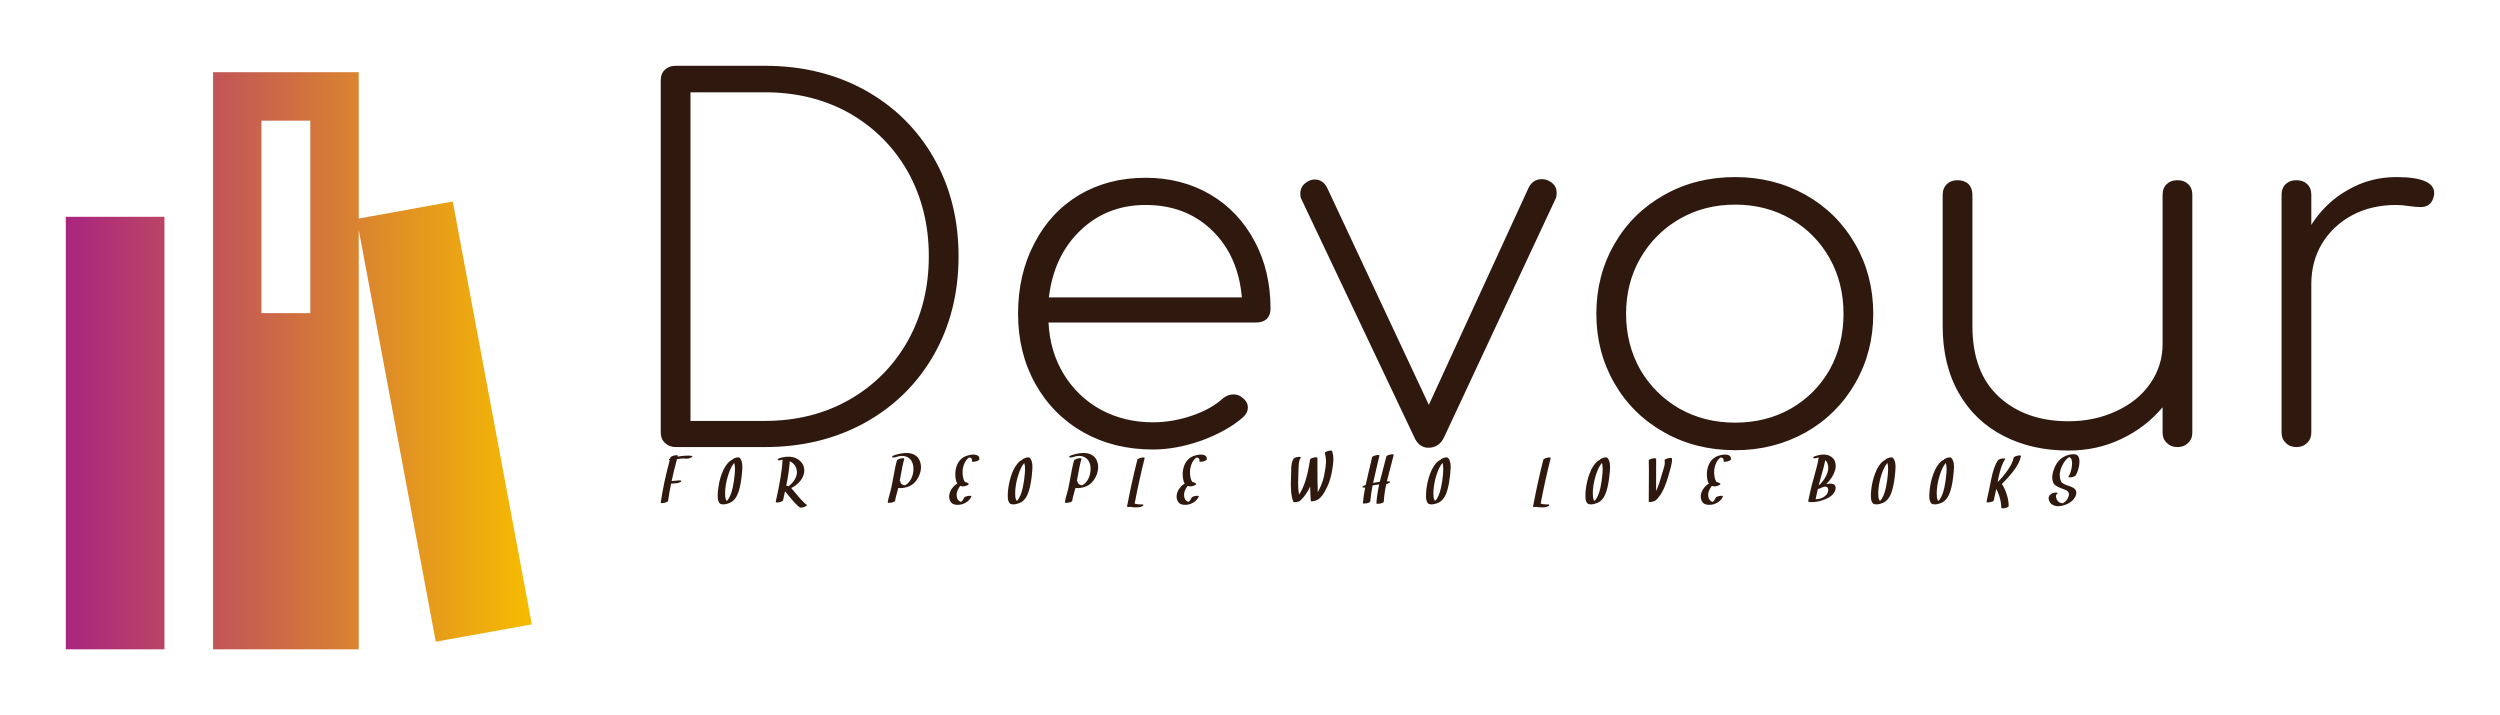 <?xml version="1.0" encoding="UTF-8" standalone="no"?>
<svg
   xmlns:dc="http://purl.org/dc/elements/1.1/"
   xmlns:cc="http://creativecommons.org/ns#"
   xmlns:rdf="http://www.w3.org/1999/02/22-rdf-syntax-ns#"
   xmlns:svg="http://www.w3.org/2000/svg"
   xmlns="http://www.w3.org/2000/svg"
   xmlns:xlink="http://www.w3.org/1999/xlink"
   xmlns:sodipodi="http://sodipodi.sourceforge.net/DTD/sodipodi-0.dtd"
   xmlns:inkscape="http://www.inkscape.org/namespaces/inkscape"
   height="1087"
   width="3800"
   inkscape:version="1.0 (4035a4fb49, 2020-05-01)"
   sodipodi:docname="logo-largexx.svg"
   id="svg18"
   version="1.1"
   class="iconLeftSlogan"
   viewBox="0 0 3800 1087"
   data-v-423bf9ae="">
  <sodipodi:namedview
     fit-margin-bottom="0"
     fit-margin-right="0"
     fit-margin-left="0"
     fit-margin-top="0"
     inkscape:current-layer="svg18"
     inkscape:window-maximized="1"
     inkscape:window-y="-8"
     inkscape:window-x="-8"
     inkscape:cy="105"
     inkscape:cx="2962.5"
     inkscape:zoom="0.25"
     showgrid="false"
     id="namedview20"
     inkscape:window-height="1027"
     inkscape:window-width="1920"
     inkscape:pageshadow="2"
     inkscape:pageopacity="0"
     guidetolerance="10"
     gridtolerance="10"
     objecttolerance="10"
     borderopacity="1"
     bordercolor="#666666"
     pagecolor="#ffffff" />
  <!---->
  <!---->
  <!---->
  <g
     style="stroke-width:0.102"
     transform="matrix(53.827,0,0,53.023,928.964,25.767)"
     fill="#2f190e"
     id="bf7a4f8e-4bd8-4488-a76a-bdafdd7dcda8"
     data-v-423bf9ae="">
    <path
       style="stroke-width:0.102"
       id="path2"
       d="m 4.34,1.4 v 0 q 1.58,0 2.83,0.7 v 0 0 q 1.24,0.7 1.94,1.94 v 0 0 q 0.7,1.24 0.7,2.82 v 0 0 q 0,1.58 -0.7,2.83 v 0 0 q -0.7,1.24 -1.94,1.94 v 0 0 q -1.25,0.7 -2.83,0.7 v 0 H 1.82 v 0 q -0.18,0 -0.3,-0.12 v 0 0 Q 1.4,12.1 1.4,11.91 v 0 -10.09 0 q 0,-0.2 0.12,-0.31 v 0 0 Q 1.64,1.4 1.82,1.4 v 0 z m 0,10.18 v 0 q 1.34,0 2.39,-0.61 v 0 0 Q 7.78,10.36 8.38,9.28 v 0 0 Q 8.97,8.2 8.97,6.86 v 0 0 q 0,-1.34 -0.59,-2.42 v 0 0 Q 7.78,3.37 6.73,2.76 v 0 0 Q 5.68,2.16 4.34,2.16 v 0 h -2.1 v 9.42 z M 15.09,4.61 v 0 q 1.02,0 1.83,0.48 v 0 0 q 0.8,0.48 1.25,1.34 v 0 0 q 0.45,0.85 0.45,1.94 v 0 0 q 0,0.18 -0.11,0.29 v 0 0 q -0.11,0.1 -0.3,0.1 v 0 h -5.86 v 0 q 0.04,0.83 0.43,1.48 v 0 0 q 0.39,0.65 1.05,1.02 v 0 0 q 0.66,0.36 1.47,0.36 v 0 0 q 0.55,0 1.1,-0.19 v 0 0 q 0.55,-0.19 0.88,-0.5 v 0 0 q 0.14,-0.11 0.29,-0.11 v 0 0 q 0.15,0 0.25,0.09 v 0 0 q 0.16,0.12 0.16,0.29 v 0 0 q 0,0.14 -0.13,0.27 v 0 0 q -0.45,0.4 -1.17,0.67 v 0 0 Q 15.96,12.4 15.3,12.4 v 0 0 q -1.1,0 -1.96,-0.49 v 0 0 q -0.87,-0.5 -1.36,-1.39 v 0 0 Q 11.49,9.63 11.49,8.51 v 0 0 q 0,-1.13 0.46,-2.02 v 0 0 Q 12.4,5.6 13.22,5.1 v 0 0 q 0.82,-0.49 1.87,-0.49 z m 0,0.78 v 0 q -1.09,0 -1.84,0.73 v 0 0 Q 12.5,6.85 12.36,8.04 v 0 h 5.45 v 0 Q 17.71,6.85 16.97,6.12 v 0 0 Q 16.23,5.39 15.09,5.39 Z m 11.37,-0.7 v 0 Q 26.7,4.8 26.7,5.05 v 0 0 q 0,0.1 -0.03,0.16 v 0 l -3.15,6.84 v 0 q -0.14,0.3 -0.45,0.3 v 0 0 q -0.12,0 -0.23,-0.08 v 0 0 q -0.1,-0.08 -0.16,-0.22 v 0 L 19.49,5.22 v 0 Q 19.46,5.17 19.46,5.07 v 0 0 q 0,-0.25 0.24,-0.37 v 0 0 q 0.08,-0.04 0.17,-0.04 v 0 0 q 0.23,0 0.35,0.24 v 0 l 2.87,6.22 2.82,-6.23 v 0 q 0.12,-0.24 0.37,-0.24 v 0 0 q 0.1,0 0.18,0.04 z m 5.28,-0.1 v 0 q 1.09,0 1.99,0.51 v 0 0 q 0.89,0.51 1.4,1.41 v 0 0 q 0.51,0.9 0.51,2 v 0 0 q 0,1.09 -0.51,1.99 v 0 0 q -0.51,0.9 -1.4,1.41 v 0 0 q -0.9,0.51 -1.99,0.51 v 0 0 q -1.11,0 -2,-0.51 v 0 0 Q 28.84,11.4 28.33,10.5 v 0 0 Q 27.82,9.6 27.82,8.51 v 0 0 q 0,-1.1 0.51,-2 v 0 0 q 0.51,-0.9 1.41,-1.41 v 0 0 q 0.89,-0.51 2,-0.51 z m 0,0.79 v 0 q -0.87,0 -1.57,0.41 v 0 0 q -0.7,0.41 -1.11,1.13 v 0 0 q -0.4,0.71 -0.4,1.59 v 0 0 q 0,0.88 0.4,1.6 v 0 0 q 0.41,0.71 1.11,1.12 v 0 0 q 0.7,0.4 1.57,0.4 v 0 0 q 0.87,0 1.57,-0.4 v 0 0 q 0.7,-0.41 1.1,-1.12 v 0 0 Q 34.8,9.39 34.8,8.51 v 0 0 q 0,-0.88 -0.39,-1.59 v 0 0 Q 34.01,6.2 33.31,5.79 v 0 0 Q 32.61,5.38 31.74,5.38 Z m 12.49,-0.7 v 0 q 0.19,0 0.3,0.11 v 0 0 q 0.12,0.11 0.12,0.31 v 0 6.81 0 q 0,0.19 -0.12,0.3 v 0 0 q -0.11,0.12 -0.3,0.12 v 0 0 q -0.19,0 -0.3,-0.12 v 0 0 q -0.12,-0.11 -0.12,-0.3 v 0 -0.72 0 q -0.48,0.58 -1.17,0.91 v 0 0 q -0.68,0.33 -1.49,0.33 v 0 0 q -1.03,0 -1.83,-0.42 v 0 0 q -0.81,-0.42 -1.26,-1.22 v 0 0 Q 37.6,9.98 37.6,8.86 v 0 -3.76 0 q 0,-0.19 0.12,-0.31 v 0 0 q 0.12,-0.11 0.3,-0.11 v 0 0 q 0.19,0 0.31,0.11 v 0 0 q 0.11,0.12 0.11,0.31 v 0 3.76 0 q 0,1.33 0.75,2.03 v 0 0 q 0.75,0.7 1.96,0.7 v 0 0 q 0.74,0 1.35,-0.29 v 0 0 q 0.61,-0.28 0.96,-0.79 v 0 0 Q 43.81,10 43.81,9.38 v 0 -4.28 0 q 0,-0.2 0.12,-0.31 v 0 0 q 0.11,-0.11 0.3,-0.11 z m 6.18,-0.09 v 0 q 1.07,0 1.07,0.46 v 0 0 q 0,0.07 -0.02,0.12 v 0 0 q -0.04,0.15 -0.13,0.21 v 0 0 q -0.09,0.07 -0.24,0.07 v 0 0 q -0.13,0 -0.33,-0.03 v 0 0 Q 50.55,5.39 50.41,5.39 v 0 0 q -0.7,0 -1.24,0.29 v 0 0 q -0.55,0.3 -0.86,0.82 v 0 0 q -0.3,0.51 -0.3,1.16 v 0 4.25 0 q 0,0.19 -0.12,0.3 v 0 0 q -0.11,0.12 -0.3,0.12 v 0 0 q -0.19,0 -0.3,-0.12 v 0 0 q -0.12,-0.11 -0.12,-0.3 v 0 -6.81 0 q 0,-0.2 0.12,-0.31 v 0 0 q 0.11,-0.11 0.3,-0.11 v 0 0 q 0.19,0 0.3,0.11 v 0 0 q 0.12,0.11 0.12,0.31 v 0 0.86 0 q 0.4,-0.64 1.03,-1 v 0 0 q 0.63,-0.37 1.37,-0.37 z" />
  </g>
  <defs
     id="defs10"
     data-v-423bf9ae="">
    <linearGradient
       y2="0"
       x2="1"
       y1="0"
       x1="0"
       id="36f984de-0add-4f9a-832d-f2c282df3841"
       gradientTransform="rotate(25)"
       data-v-423bf9ae="">
      <stop
         id="stop5"
         style="stop-color: rgb(169, 37, 128); stop-opacity: 1;"
         offset="0%"
         data-v-423bf9ae="" />
      <stop
         id="stop7"
         style="stop-color: rgb(247, 188, 0); stop-opacity: 1;"
         offset="100%"
         data-v-423bf9ae="" />
    </linearGradient>
    <linearGradient
       gradientUnits="userSpaceOnUse"
       y2="1.782"
       x2="14.056"
       y1="1.782"
       x1="3.357"
       gradientTransform="scale(0.892,1.121)"
       id="linearGradient24"
       xlink:href="#36f984de-0add-4f9a-832d-f2c282df3841"
       inkscape:collect="always" />
    <linearGradient
       gradientUnits="userSpaceOnUse"
       y2="1.782"
       x2="14.056"
       y1="1.782"
       x1="3.357"
       gradientTransform="scale(0.892,1.121)"
       id="linearGradient26"
       xlink:href="#36f984de-0add-4f9a-832d-f2c282df3841"
       inkscape:collect="always" />
  </defs>
  <g
     style="fill:url(#linearGradient26);stroke-width:0.102"
     fill="url(#36f984de-0add-4f9a-832d-f2c282df3841)"
     stroke="none"
     transform="matrix(74.239,0,0,73.13,-122.273,-36.387)"
     id="e0ca6294-b9dc-4fa7-85b9-688f177fc722"
     data-v-423bf9ae="">
    <path
       id="path12"
       color="#000000"
       overflow="visible"
       d="M 6.01,1.998 H 8.992 V 13.994 H 6.01 Z M 7,3.006 v 4 h 1 v -4 z m 3.917,1.68 1.619,8.789 -1.967,0.36 L 8.95,5.048 Z M 2.994,5.004 h 2.02 v 8.99 h -2.02 z"
       style="text-indent:0;text-transform:none;fill:url(#linearGradient24);stroke-width:0.102" />
  </g>
  <!---->
  <g
     style="stroke-width:0.102"
     transform="matrix(7.692,0,0,7.577,1010.017,680.824)"
     fill="#2f190e"
     id="bddbb1f4-42df-4518-80c0-f4564a38a8df"
     data-v-423bf9ae="">
    <path
       style="stroke-width:0.102"
       id="path15"
       d="m 5.38,1.59 v 0 Q 4.28,1.45 2.6,1.75 v 0 0 Q 2.6,1.74 2.61,1.7 v 0 0 Q 2.63,1.66 2.63,1.64 v 0 0 Q 2.69,1.39 2.04,1.5 v 0 0 Q 1.74,1.56 1.49,1.67 v 0 0 Q 1.22,1.8 1.19,1.9 v 0 0 Q 1.2,1.88 1.14,2.08 v 0 0 Q 0.95,2.18 0.89,2.3 v 0 0 Q 0.82,2.43 1.04,2.45 v 0 0 q -1.27,4.8 -1.78,8.53 v 0 0 q -0.01,0.12 0.37,0.09 v 0 0 Q -0.12,11.05 0.05,11 v 0 0 q 0.64,-0.17 0.67,-0.41 v 0 0 Q 0.94,8.95 1.31,7.16 v 0 0 Q 1.24,7.17 2.3,7.09 v 0 0 Q 2.94,7.05 3.27,6.75 v 0 0 Q 3.43,6.6 3.24,6.54 v 0 0 Q 3.11,6.5 2.93,6.51 v 0 0 Q 1.8,6.6 1.41,6.66 v 0 0 Q 1.83,4.65 2.47,2.24 v 0 0 Q 3.49,2.06 4.18,2.15 v 0 0 Q 4.66,2.21 5.2,1.96 v 0 0 Q 5.34,1.89 5.45,1.78 v 0 0 Q 5.6,1.62 5.38,1.59 Z m 8.5,3.61 v 0 q -0.12,1.44 -0.39,2.72 v 0 0 q -0.41,1.96 -1.18,2.72 v 0 0 q -0.09,-0.09 -0.16,-0.26 v 0 0 Q 11.96,9.97 11.98,9.03 v 0 0 Q 12,7.34 12.58,5.48 v 0 0 q 0.5,-1.63 1.19,-2.47 v 0 0 q 0.08,0.24 0.13,0.61 v 0 0 q 0.07,0.59 -0.02,1.58 z m 0.93,-3.24 v 0 q -0.2,-0.17 -0.94,0.09 v 0 0 q -0.5,0.19 -0.48,0.34 v 0 0 q -0.25,0.09 -0.43,0.24 v 0 0 Q 11.98,3.4 11.31,5.22 v 0 0 Q 10.77,6.7 10.58,8.5 v 0 0 q -0.09,0.78 -0.06,1.42 v 0 0 q 0.04,0.85 0.4,1.21 v 0 0 q 0.19,0.18 0.62,0.2 v 0 0 q 0.54,0.03 1.37,-0.31 v 0 0 q 0.68,-0.28 1.2,-1.08 v 0 0 Q 14.58,9.21 14.9,7.85 v 0 0 q 0.21,-0.91 0.33,-2.01 v 0 0 q 0.16,-1.4 0.16,-2.06 v 0 0 Q 15.38,2.45 14.81,1.96 Z m 11.32,3.35 v 0 q -0.15,0.93 -1.04,1.87 v 0 0 q -0.19,0.2 -0.43,0.4 v 0 0 q -0.06,0.05 -0.13,0.1 v 0 0 Q 24.32,7.59 24.06,7.58 v 0 0 q 0.56,-2.84 0.71,-4.92 v 0 0 q 0.26,0.14 0.5,0.33 v 0 0 q 0.52,0.4 0.75,1.04 v 0 0 q 0.22,0.62 0.11,1.28 z M 23.16,2.4 v 0 q 0,0 0.01,-0.01 v 0 0 q 0,0.01 -0.01,0.01 z m 4.94,9.02 v 0 Q 27.36,10.88 25.83,8.99 v 0 0 Q 25.16,8.17 25.05,8.05 v 0 0 Q 25.5,7.84 25.94,7.5 v 0 0 q 1.2,-0.94 1.55,-2.09 v 0 0 Q 27.74,4.6 27.54,3.84 v 0 0 Q 27.32,3.07 26.7,2.53 v 0 0 Q 25.46,1.46 23.39,1.88 v 0 0 q -0.13,0.03 -0.33,0.08 v 0 0 q -0.74,0.18 -0.68,0.41 v 0 0 q 0.06,0.21 0.77,0.03 v 0 0 q 0.07,-0.01 0.12,-0.02 v 0 0 q 0.04,-0.01 0.07,-0.01 v 0 0 q -0.11,2.74 -1.35,8.42 v 0 0 q -0.05,0.25 0.58,0.13 v 0 0 q 0.31,-0.05 0.56,-0.17 v 0 0 q 0.28,-0.13 0.3,-0.22 v 0 0 q 0.3,-1.36 0.39,-1.81 v 0 0 q 0.01,0 0.01,0 v 0 0 q 0.01,0 0.01,0 v 0 0 q 0.11,0.13 0.79,0.98 v 0 0 q 1.32,1.64 2.08,2.22 v 0 0 q 0.23,0.17 0.95,-0.09 v 0 0 q 0.18,-0.07 0.33,-0.16 v 0 0 q 0.24,-0.15 0.11,-0.25 z M 50.46,2.63 v 0 q -0.29,-0.79 -1,-1.21 v 0 0 Q 48.8,1.03 47.91,1.02 v 0 0 Q 46.9,1 45.64,1.39 v 0 0 Q 44.92,1.61 44.97,1.8 v 0 0 q 0.07,0.24 0.79,0.03 v 0 0 q 0.19,-0.07 0.38,-0.11 v 0 0 q 0.01,0 0.06,-0.02 v 0 0 q 0.05,-0.01 0.07,-0.01 v 0 0 Q 46.33,1.67 46.4,1.66 v 0 0 q 0.06,-0.01 0.17,-0.03 v 0 0 q 0,0 0.1,-0.01 v 0 0 q 0.07,-0.01 0.2,-0.01 v 0 0 q 0,0 0.09,0 v 0 0 q 0.73,0 1.29,0.39 v 0 0 q 0.61,0.43 0.83,1.27 v 0 0 q 0.19,0.71 0.08,1.54 v 0 0 Q 48.91,6.56 47.72,7.4 v 0 0 q -0.04,0.02 -0.1,0.06 v 0 0 q 0.01,0 -0.01,0 v 0 0 Q 47.6,7.47 47.58,7.48 v 0 0 q -0.06,0 -0.06,0.01 v 0 0 q -0.1,0 -0.18,-0.02 v 0 0 Q 46.66,7.36 46.59,6.66 v 0 0 Q 46.58,6.6 46.48,6.58 v 0 0 Q 46.49,6.55 46.5,6.49 v 0 0 q 0.01,-0.05 0.02,-0.07 v 0 0 q 0.54,-3.17 0.86,-4.18 v 0 0 Q 47.46,1.98 46.8,2.1 v 0 0 q -0.31,0.05 -0.56,0.17 v 0 0 Q 45.97,2.4 45.94,2.5 v 0 0 q -0.32,1.01 -0.88,4.27 v 0 0 Q 44.82,8.13 44.6,8.89 v 0 0 q -0.45,1.55 -0.49,2.05 v 0 0 q 0,0.07 0.22,0.08 v 0 0 q 0.21,0.01 0.49,-0.04 v 0 0 q 0.73,-0.14 0.76,-0.43 v 0 0 q 0.03,-0.42 0.49,-2.01 v 0 0 Q 46.14,8.31 46.2,8.03 v 0 0 q 0.64,0.1 1.49,-0.11 v 0 0 q 1.71,-0.4 2.54,-2.17 v 0 0 Q 51.01,4.09 50.46,2.63 Z M 61.65,1.42 v 0 Q 60.94,1.19 59.76,1.57 v 0 0 q -1.51,0.49 -2.07,2.2 v 0 0 q -0.35,1.06 -0.17,2.34 v 0 0 q 0.09,0.65 0.35,1.05 v 0 0 Q 57.46,7.38 57.16,7.7 v 0 0 q -1,1.1 -0.89,2.31 v 0 0 q 0.07,0.69 0.55,1.1 v 0 0 q 0.4,0.33 1.22,0.31 v 0 0 q 0.84,-0.03 1.54,-0.47 v 0 0 q 0.75,-0.46 1.05,-1.19 v 0 0 Q 60.7,9.61 60.42,9.6 v 0 0 Q 60.25,9.59 60.05,9.63 v 0 0 Q 59.3,9.76 59.2,10.02 v 0 0 Q 59,10.51 58.65,10.8 v 0 0 q -0.01,0.01 -0.02,0.02 v 0 0 q -0.05,-0.01 -0.06,-0.01 v 0 0 Q 58.5,10.79 58.42,10.75 v 0 0 Q 58.26,10.68 58.1,10.52 v 0 0 Q 57.81,10.23 57.74,9.63 v 0 0 q -0.1,-0.8 0.53,-1.77 v 0 0 q 0.08,-0.12 0.18,-0.24 v 0 0 q 0.22,0.08 0.49,0.1 v 0 0 q 0.4,0.02 0.89,-0.21 v 0 0 Q 60.25,7.32 60.1,7.18 v 0 0 Q 59.81,6.9 59.39,6.84 v 0 0 Q 59.35,6.79 59.32,6.75 v 0 0 Q 59.11,6.45 59,5.89 v 0 0 Q 58.81,4.89 58.99,4 v 0 0 q 0.27,-1.3 1.04,-1.96 v 0 0 Q 60.08,2 60.18,1.93 v 0 0 q 0,0 0,0 v 0 0 q 0.13,0.01 0.11,0 v 0 0 q 0.58,0.09 0.47,0.69 v 0 0 q -0.05,0.24 0.58,0.13 v 0 0 Q 61.65,2.69 61.9,2.58 v 0 0 q 0.28,-0.13 0.3,-0.22 v 0 0 Q 62.34,1.63 61.65,1.42 Z M 71.2,5.2 v 0 q -0.12,1.44 -0.39,2.72 v 0 0 q -0.41,1.96 -1.18,2.72 v 0 0 q -0.09,-0.09 -0.16,-0.26 v 0 0 Q 69.28,9.97 69.3,9.03 v 0 0 q 0.02,-1.69 0.6,-3.55 v 0 0 q 0.5,-1.63 1.19,-2.47 v 0 0 q 0.08,0.24 0.13,0.61 v 0 0 Q 71.29,4.21 71.2,5.2 Z m 0.93,-3.24 v 0 q -0.2,-0.17 -0.94,0.09 v 0 0 q -0.5,0.19 -0.48,0.34 v 0 0 q -0.25,0.09 -0.43,0.24 v 0 0 Q 69.3,3.4 68.63,5.22 v 0 0 Q 68.09,6.7 67.89,8.5 v 0 0 q -0.08,0.78 -0.05,1.42 v 0 0 q 0.04,0.85 0.4,1.21 v 0 0 q 0.19,0.18 0.62,0.2 v 0 0 q 0.54,0.03 1.37,-0.31 v 0 0 q 0.68,-0.28 1.2,-1.08 v 0 0 Q 71.9,9.21 72.21,7.85 v 0 0 q 0.22,-0.91 0.34,-2.01 v 0 0 q 0.16,-1.4 0.16,-2.06 v 0 0 Q 72.7,2.45 72.13,1.96 Z m 13.34,0.67 v 0 Q 85.18,1.84 84.46,1.42 v 0 0 Q 83.81,1.03 82.92,1.02 v 0 0 Q 81.91,1 80.65,1.39 v 0 0 Q 79.93,1.61 79.97,1.8 v 0 0 q 0.07,0.24 0.8,0.03 v 0 0 q 0.19,-0.07 0.38,-0.11 v 0 0 q 0.01,0 0.05,-0.02 v 0 0 q 0.06,-0.01 0.07,-0.01 v 0 0 Q 81.33,1.67 81.4,1.66 v 0 0 q 0.06,-0.01 0.17,-0.03 v 0 0 q 0.01,0 0.11,-0.01 v 0 0 q 0.06,-0.01 0.19,-0.01 v 0 0 q 0.01,0 0.1,0 v 0 0 q 0.72,0 1.28,0.39 v 0 0 q 0.61,0.43 0.84,1.27 v 0 0 q 0.19,0.71 0.07,1.54 v 0 0 Q 83.92,6.56 82.73,7.4 v 0 0 q -0.04,0.02 -0.1,0.06 v 0 0 q 0.01,0 -0.01,0 v 0 0 q -0.01,0.01 -0.04,0.02 v 0 0 q -0.05,0 -0.05,0.01 v 0 0 q -0.1,0 -0.18,-0.02 v 0 0 Q 81.67,7.36 81.59,6.66 v 0 0 q 0,-0.06 -0.1,-0.08 v 0 0 Q 81.5,6.55 81.51,6.49 v 0 0 q 0.01,-0.05 0.02,-0.07 v 0 0 q 0.54,-3.17 0.86,-4.18 v 0 0 Q 82.47,1.98 81.81,2.1 v 0 0 Q 81.5,2.15 81.25,2.27 v 0 0 Q 80.98,2.4 80.94,2.5 v 0 0 q -0.32,1.01 -0.88,4.27 v 0 0 Q 79.83,8.13 79.6,8.89 v 0 0 q -0.44,1.55 -0.48,2.05 v 0 0 q -0.01,0.07 0.22,0.08 v 0 0 q 0.21,0.01 0.49,-0.04 v 0 0 q 0.72,-0.14 0.75,-0.43 v 0 0 q 0.04,-0.42 0.49,-2.01 v 0 0 q 0.07,-0.23 0.14,-0.51 v 0 0 q 0.64,0.1 1.48,-0.11 v 0 0 q 1.71,-0.4 2.55,-2.17 v 0 0 q 0.78,-1.66 0.23,-3.12 z m 8.93,8.7 v 0 q -1.04,0.03 -1.49,-0.17 v 0 0 q 0.86,-4.59 1.97,-9.08 v 0 0 Q 94.95,1.83 94.3,1.95 v 0 0 Q 94,2 93.75,2.12 v 0 0 q -0.28,0.13 -0.3,0.22 v 0 0 q -1.12,4.49 -1.99,9.13 v 0 0 q -0.08,0.09 -0.02,0.14 v 0 0 q 0,0.02 0,0.09 v 0 0 q -0.01,0.04 -0.02,0.08 v 0 0 q -0.02,0.16 0.63,0.05 v 0 0 q 0.49,0.12 1.4,0.09 v 0 0 q 0.61,-0.01 1.03,-0.27 v 0 0 q 0.18,-0.11 0.16,-0.21 v 0 0 Q 94.61,11.33 94.4,11.33 Z m 12.19,-9.91 v 0 q -0.71,-0.23 -1.89,0.15 v 0 0 q -1.51,0.49 -2.07,2.2 v 0 0 q -0.35,1.06 -0.17,2.34 v 0 0 q 0.09,0.65 0.35,1.05 v 0 0 Q 102.4,7.38 102.1,7.7 v 0 0 q -1,1.1 -0.89,2.31 v 0 0 q 0.07,0.69 0.55,1.1 v 0 0 q 0.4,0.33 1.22,0.31 v 0 0 q 0.84,-0.03 1.54,-0.47 v 0 0 q 0.75,-0.46 1.05,-1.19 v 0 0 q 0.07,-0.15 -0.21,-0.16 v 0 0 q -0.18,-0.01 -0.37,0.03 v 0 0 q -0.75,0.13 -0.85,0.39 v 0 0 q -0.2,0.49 -0.55,0.78 v 0 0 q -0.01,0.01 -0.03,0.02 v 0 0 q -0.04,-0.01 -0.05,-0.01 v 0 0 q -0.07,-0.02 -0.15,-0.06 v 0 0 q -0.16,-0.07 -0.32,-0.23 v 0 0 q -0.29,-0.29 -0.36,-0.89 v 0 0 q -0.1,-0.8 0.53,-1.77 v 0 0 q 0.08,-0.12 0.18,-0.24 v 0 0 q 0.22,0.08 0.49,0.1 v 0 0 q 0.4,0.02 0.89,-0.21 v 0 0 q 0.42,-0.19 0.27,-0.33 v 0 0 Q 104.75,6.9 104.33,6.84 v 0 0 q -0.04,-0.05 -0.08,-0.09 v 0 0 q -0.2,-0.3 -0.31,-0.86 v 0 0 q -0.19,-1 -0.01,-1.89 v 0 0 q 0.27,-1.3 1.04,-1.96 v 0 0 Q 105.02,2 105.12,1.93 v 0 0 q 0,0 0,0 v 0 0 q 0.13,0.01 0.11,0 v 0 0 q 0.58,0.09 0.47,0.69 v 0 0 q -0.05,0.24 0.58,0.13 v 0 0 q 0.31,-0.06 0.56,-0.17 v 0 0 q 0.28,-0.13 0.3,-0.22 v 0 0 q 0.14,-0.73 -0.55,-0.94 z m 21.54,8.85 v 0 q -0.01,0 -0.02,0.01 v 0 0 q 0.01,-0.01 0.02,-0.01 z m 3.82,-9.6 v 0 q -0.06,-0.25 -0.8,-0.05 v 0 0 q -0.73,0.2 -0.66,0.44 v 0 0 q 0.2,0.73 0.23,1.41 v 0 0 q 0.02,0.48 -0.11,1.54 v 0 0 q -0.21,1.58 -0.57,2.72 v 0 0 q -0.29,0.92 -0.9,2.08 v 0 0 q 0.03,-0.03 -0.04,0.09 v 0 0 q -0.08,-1.69 -0.08,-6.92 v 0 0 q 0,-0.09 -0.22,-0.1 v 0 0 q -0.2,-0.01 -0.49,0.06 v 0 0 q -0.71,0.16 -0.75,0.43 v 0 0 q -0.37,2.61 -0.97,4.44 v 0 0 q -0.5,1.49 -1.18,2.56 v 0 0 q -0.27,-1.19 -0.16,-3.6 v 0 0 q 0.01,-0.22 0.06,-1.99 v 0 0 q 0.03,-1.24 0.42,-1.84 v 0 0 q 0.09,-0.14 -0.22,-0.15 v 0 0 q -0.21,-0.01 -0.36,0.02 v 0 0 q -0.68,0.12 -0.86,0.4 v 0 0 q -0.37,0.57 -0.44,1.73 v 0 0 q -0.02,0.36 -0.02,1.02 v 0 0 q -0.02,0.69 -0.03,1.01 v 0 0 q -0.16,3.38 0.48,4.83 v 0 0 q 0.07,0.16 0.59,0.07 v 0 0 q 0.58,-0.1 0.8,-0.32 v 0 0 q 1.16,-1.12 1.92,-2.8 v 0 0 q 0.03,1.55 0.12,2.85 v 0 0 q 0.01,0.17 0.46,0.09 v 0 0 q 0.29,-0.05 0.52,-0.12 v 0 0 q 0.93,-0.32 1.67,-1.61 v 0 0 q 0.63,-1.07 1.01,-2.17 v 0 0 q 0.41,-1.16 0.66,-2.9 v 0 0 q 0.16,-1.12 0.16,-1.64 v 0 0 q 0,-0.72 -0.24,-1.58 z m 11.56,0.64 v 0 q -0.3,0.05 -0.56,0.17 v 0 0 q -0.28,0.13 -0.3,0.22 v 0 0 q -0.2,0.85 -0.65,2.55 v 0 0 q -0.45,1.69 -0.65,2.55 v 0 0 q -0.65,0.08 -1.32,0.23 v 0 0 q 0.2,-0.99 0.61,-2.72 v 0 0 q 0.47,-1.94 0.63,-2.72 v 0 0 q 0.06,-0.25 -0.58,-0.13 v 0 0 q -0.3,0.05 -0.55,0.17 v 0 0 q -0.28,0.13 -0.3,0.22 v 0 0 q -0.17,0.76 -0.65,2.79 v 0 0 q -0.42,1.77 -0.63,2.8 v 0 0 q -0.14,0.05 -0.17,0.06 v 0 0 q -0.16,0.05 -0.32,0.16 v 0 0 q -0.26,0.16 -0.12,0.25 v 0 0 q 0.17,0.1 0.51,0.03 v 0 0 q -0.33,1.71 -0.45,3.14 v 0 0 q -0.01,0.07 0.22,0.08 v 0 0 q 0.21,0.01 0.49,-0.04 v 0 0 q 0.73,-0.14 0.75,-0.43 v 0 0 q 0.12,-1.43 0.45,-3.16 v 0 0 q 0.21,-0.04 0.56,-0.11 v 0 0 q 0.37,-0.06 0.75,-0.09 v 0 0 q -0.46,2.11 -0.55,3.8 v 0 0 q 0,0.07 0.22,0.08 v 0 0 q 0.21,0.01 0.49,-0.04 v 0 0 q 0.74,-0.14 0.75,-0.43 v 0 0 q 0.08,-1.57 0.49,-3.49 v 0 0 q 0.34,-0.07 0.6,-0.23 v 0 0 q 0.17,-0.11 0.15,-0.2 v 0 0 q -0.03,-0.1 -0.24,-0.11 v 0 0 q -0.17,0 -0.39,0 v 0 0 q 0.21,-0.92 0.67,-2.64 v 0 0 q 0.48,-1.79 0.67,-2.63 v 0 0 q 0.06,-0.25 -0.58,-0.13 z m 10.34,3.89 v 0 q -0.12,1.44 -0.39,2.72 v 0 0 q -0.41,1.96 -1.18,2.72 v 0 0 q -0.09,-0.09 -0.17,-0.26 v 0 0 q -0.18,-0.41 -0.17,-1.35 v 0 0 q 0.03,-1.69 0.6,-3.55 v 0 0 q 0.5,-1.63 1.2,-2.47 v 0 0 q 0.08,0.24 0.12,0.61 v 0 0 q 0.07,0.59 -0.01,1.58 z m 0.93,-3.24 v 0 q -0.21,-0.17 -0.94,0.09 v 0 0 q -0.5,0.19 -0.48,0.34 v 0 0 q -0.26,0.09 -0.43,0.24 v 0 0 q -0.99,0.77 -1.65,2.59 v 0 0 q -0.55,1.48 -0.74,3.28 v 0 0 q -0.08,0.78 -0.05,1.42 v 0 0 q 0.04,0.85 0.4,1.21 v 0 0 q 0.18,0.18 0.61,0.2 v 0 0 q 0.54,0.03 1.37,-0.31 v 0 0 q 0.69,-0.28 1.21,-1.08 v 0 0 q 0.47,-0.73 0.78,-2.09 v 0 0 q 0.21,-0.91 0.34,-2.01 v 0 0 q 0.16,-1.4 0.16,-2.06 v 0 0 q -0.01,-1.33 -0.58,-1.82 z m 19.84,9.37 v 0 q -1.04,0.03 -1.48,-0.17 v 0 0 Q 174,6.57 175.11,2.08 v 0 0 q 0.07,-0.25 -0.58,-0.13 v 0 0 q -0.3,0.05 -0.56,0.17 v 0 0 q -0.28,0.13 -0.3,0.22 v 0 0 q -1.12,4.49 -1.98,9.13 v 0 0 q -0.09,0.09 -0.02,0.14 v 0 0 q 0,0.02 -0.01,0.09 v 0 0 q 0,0.04 -0.01,0.08 v 0 0 q -0.02,0.16 0.62,0.05 v 0 0 q 0.49,0.12 1.4,0.09 v 0 0 q 0.61,-0.01 1.04,-0.27 v 0 0 q 0.17,-0.11 0.15,-0.21 v 0 0 q -0.02,-0.11 -0.24,-0.11 z M 185.35,5.2 v 0 q -0.12,1.44 -0.39,2.72 v 0 0 q -0.41,1.96 -1.18,2.72 v 0 0 q -0.09,-0.09 -0.17,-0.26 v 0 0 q -0.18,-0.41 -0.17,-1.35 v 0 0 q 0.03,-1.69 0.6,-3.55 v 0 0 q 0.5,-1.63 1.2,-2.47 v 0 0 q 0.08,0.24 0.12,0.61 v 0 0 q 0.07,0.59 -0.01,1.58 z m 0.93,-3.24 v 0 q -0.21,-0.17 -0.94,0.09 v 0 0 q -0.5,0.19 -0.48,0.34 v 0 0 q -0.26,0.09 -0.43,0.24 v 0 0 q -0.99,0.77 -1.65,2.59 v 0 0 q -0.55,1.48 -0.74,3.28 v 0 0 q -0.08,0.78 -0.05,1.42 v 0 0 q 0.04,0.85 0.4,1.21 v 0 0 q 0.18,0.18 0.61,0.2 v 0 0 q 0.54,0.03 1.37,-0.31 v 0 0 q 0.69,-0.28 1.21,-1.08 v 0 0 q 0.47,-0.73 0.78,-2.09 v 0 0 q 0.21,-0.91 0.34,-2.01 v 0 0 q 0.16,-1.4 0.16,-2.06 v 0 0 q -0.01,-1.33 -0.58,-1.82 z m 12.81,0.17 v 0 Q 199.04,1.9 198.31,2.08 v 0 0 q -0.74,0.19 -0.68,0.44 v 0 0 q 0.1,0.52 -0.07,1.21 v 0 0 q -0.06,0.23 -0.17,0.6 v 0 0 q -0.14,0.44 -0.18,0.59 v 0 0 q -0.37,1.32 -0.61,2.05 v 0 0 q -0.34,1.02 -0.65,1.68 v 0 0 q 0.03,-5.87 0.01,-6.47 v 0 0 q 0,-0.09 -0.23,-0.1 v 0 0 q -0.22,-0.01 -0.51,0.05 v 0 0 q -0.73,0.16 -0.72,0.45 v 0 0 q 0.05,1.48 0.02,4.09 v 0 0 q -0.04,2.92 -0.02,4.08 v 0 0 q 0,0.18 0.59,0.07 v 0 0 q 0.55,-0.1 0.8,-0.32 v 0 0 q 1.24,-1.1 2.13,-3.73 v 0 0 q 0.24,-0.7 0.63,-2.12 v 0 0 q 0.55,-1.96 0.44,-2.52 z m 11.08,-0.71 v 0 q -0.71,-0.23 -1.89,0.15 v 0 0 q -1.51,0.49 -2.07,2.2 v 0 0 q -0.35,1.06 -0.17,2.34 v 0 0 q 0.08,0.65 0.35,1.05 v 0 0 q -0.42,0.22 -0.71,0.54 v 0 0 q -1,1.1 -0.89,2.31 v 0 0 q 0.07,0.69 0.55,1.1 v 0 0 q 0.39,0.33 1.22,0.31 v 0 0 q 0.84,-0.03 1.54,-0.47 v 0 0 q 0.75,-0.46 1.05,-1.19 v 0 0 q 0.06,-0.15 -0.22,-0.16 v 0 0 q -0.17,-0.01 -0.36,0.03 v 0 0 q -0.75,0.13 -0.85,0.39 v 0 0 q -0.2,0.49 -0.55,0.78 v 0 0 q -0.01,0.01 -0.03,0.02 v 0 0 q -0.05,-0.01 -0.05,-0.01 v 0 0 q -0.07,-0.02 -0.15,-0.06 v 0 0 q -0.17,-0.07 -0.32,-0.23 v 0 0 q -0.29,-0.29 -0.37,-0.89 v 0 0 q -0.09,-0.8 0.54,-1.77 v 0 0 q 0.08,-0.12 0.18,-0.24 v 0 0 q 0.21,0.08 0.49,0.1 v 0 0 q 0.4,0.02 0.89,-0.21 v 0 0 q 0.42,-0.19 0.27,-0.33 v 0 0 Q 208.33,6.9 207.91,6.84 v 0 0 q -0.04,-0.05 -0.08,-0.09 v 0 0 q -0.2,-0.3 -0.31,-0.86 v 0 0 q -0.19,-1 -0.01,-1.89 v 0 0 q 0.27,-1.3 1.03,-1.96 v 0 0 Q 208.6,2 208.69,1.93 v 0 0 q 0.01,0 0.01,0 v 0 0 q 0.13,0.01 0.11,0 v 0 0 q 0.58,0.09 0.47,0.69 v 0 0 q -0.05,0.24 0.58,0.13 v 0 0 q 0.3,-0.06 0.56,-0.17 v 0 0 q 0.28,-0.13 0.3,-0.22 v 0 0 q 0.13,-0.73 -0.55,-0.94 z m 19.46,7.95 v 0 q -0.1,0.13 -0.35,0.33 v 0 0 q -0.04,0.03 -0.15,0.1 v 0 0 q -0.05,0.04 -0.11,0.07 v 0 0 q -0.1,0.07 -0.1,0.06 v 0 0 q -0.09,0.04 -0.2,0.1 v 0 0 q -0.02,0.01 -0.09,0.03 v 0 0 q 0,0.01 -0.1,0.05 v 0 0 q -0.02,0 -0.09,0.03 v 0 0 q -0.08,0.02 -0.09,0.03 v 0 0 q -0.08,0.02 -0.19,0.04 v 0 0 q -0.02,0.02 -0.17,0.04 v 0 0 q 0,0 -0.05,0.01 v 0 0 q 0.02,0 -0.12,0.01 v 0 0 q -0.07,0.01 -0.2,0.02 v 0 0 q 0.03,0 -0.15,0 v 0 0 q 0.08,-0.26 0.44,-2.05 v 0 0 q 0.32,-0.04 0.59,-0.19 v 0 0 q 0.13,-0.06 0.27,-0.12 v 0 0 q 0.01,-0.01 0.02,-0.01 v 0 0 q 0,0 0,0 v 0 0 Q 228.87,7.88 229,7.84 v 0 0 q 0.01,0 0.01,-0.01 v 0 h 0.01 v 0 q 0.02,0 0.08,-0.02 v 0 0 q 0.07,-0.02 0.08,-0.02 v 0 0 q 0.04,0 0.08,-0.01 v 0 0 q 0.04,-0.01 0.09,-0.01 v 0 0 q 0,0 0,0 v 0 0 q 0.02,0 0.05,0 v 0 0 q 0.03,0 0.05,0 v 0 0 q 0.01,0 0.05,0.01 v 0 0 q 0.13,0.03 0.24,0.1 v 0 0 q 0.22,0.15 0.22,0.58 v 0 0 q 0,0.47 -0.33,0.91 z m -0.38,-3.22 v 0 q -0.49,0.8 -1.18,1.39 v 0 0 q 0.14,-0.59 0.41,-1.52 v 0 0 q 0.73,-2.57 0.91,-3.58 v 0 0 q 0.52,0.51 0.58,1.39 v 0 0 q 0.08,1 -0.72,2.32 z m 0.32,1.1 v 0 q 0.61,-0.58 1.07,-1.3 v 0 0 q 0.91,-1.39 0.78,-2.65 v 0 0 Q 231.31,2.15 230.3,1.62 v 0 0 q -1.02,-0.54 -2.62,-0.07 v 0 0 Q 226.95,1.76 227,1.96 v 0 0 q 0.07,0.24 0.79,0.03 v 0 0 q 0.18,-0.06 0.13,-0.04 v 0 0 q 0.07,-0.01 0.07,-0.02 v 0 0 q 0.02,0 0.03,0 v 0 0 q 0.04,0 0.07,0 v 0 0 q -0.02,0.04 -0.03,0.09 v 0 0 q -0.15,1.21 -1.02,4.26 v 0 0 q -0.35,1.22 -0.54,2.1 v 0 0 q -0.5,2.33 -0.49,2.28 v 0 0 q -0.05,0.18 0.3,0.17 v 0 0 q 0.06,0.04 0.19,0.05 v 0 0 q 1.54,0.05 3.17,-0.72 v 0 0 q 1.61,-0.77 1.75,-2 v 0 0 q 0.13,-1.28 -1.85,-0.91 z M 241.76,5.2 v 0 q -0.12,1.44 -0.39,2.72 v 0 0 q -0.41,1.96 -1.18,2.72 v 0 0 q -0.09,-0.09 -0.17,-0.26 v 0 0 q -0.18,-0.41 -0.17,-1.35 v 0 0 q 0.03,-1.69 0.6,-3.55 v 0 0 q 0.5,-1.63 1.2,-2.47 v 0 0 q 0.08,0.24 0.12,0.61 v 0 0 q 0.07,0.59 -0.01,1.58 z m 0.93,-3.24 v 0 q -0.21,-0.17 -0.94,0.09 v 0 0 q -0.5,0.19 -0.48,0.34 v 0 0 q -0.26,0.09 -0.43,0.24 v 0 0 q -0.99,0.77 -1.65,2.59 v 0 0 q -0.55,1.48 -0.74,3.28 v 0 0 q -0.08,0.78 -0.05,1.42 v 0 0 q 0.04,0.85 0.4,1.21 v 0 0 q 0.18,0.18 0.62,0.2 v 0 0 q 0.54,0.03 1.36,-0.31 v 0 0 q 0.69,-0.28 1.21,-1.08 v 0 0 q 0.47,-0.73 0.78,-2.09 v 0 0 q 0.21,-0.91 0.34,-2.01 v 0 0 q 0.16,-1.4 0.16,-2.06 v 0 0 q -0.01,-1.33 -0.58,-1.82 z m 10.62,3.24 v 0 q -0.13,1.44 -0.39,2.72 v 0 0 q -0.41,1.96 -1.19,2.72 v 0 0 q -0.09,-0.09 -0.16,-0.26 v 0 0 Q 251.38,9.97 251.4,9.03 v 0 0 q 0.03,-1.69 0.6,-3.55 v 0 0 q 0.5,-1.63 1.2,-2.47 v 0 0 q 0.07,0.24 0.12,0.61 v 0 0 q 0.07,0.59 -0.01,1.58 z m 0.93,-3.24 v 0 q -0.21,-0.17 -0.95,0.09 v 0 0 q -0.5,0.19 -0.48,0.34 v 0 0 q -0.25,0.09 -0.43,0.24 v 0 0 q -0.98,0.77 -1.64,2.59 v 0 0 Q 250.19,6.7 250,8.5 v 0 0 q -0.08,0.78 -0.06,1.42 v 0 0 q 0.04,0.85 0.41,1.21 v 0 0 q 0.18,0.18 0.61,0.2 v 0 0 q 0.54,0.03 1.37,-0.31 v 0 0 q 0.68,-0.28 1.2,-1.08 v 0 0 Q 254,9.21 254.32,7.85 v 0 0 q 0.21,-0.91 0.33,-2.01 v 0 0 q 0.17,-1.4 0.17,-2.06 v 0 0 Q 254.8,2.45 254.24,1.96 Z m 13.23,-0.42 v 0 q -0.3,0.05 -0.55,0.17 v 0 0 q -0.29,0.14 -0.3,0.22 v 0 0 q -0.26,1.3 -1.5,2.98 v 0 0 q -0.67,0.91 -1.67,1.96 v 0 0 q 0.1,-0.56 0.14,-0.78 v 0 0 q 0.52,-2.67 1.34,-3.83 v 0 0 q 0.1,-0.14 -0.22,-0.15 v 0 0 q -0.21,-0.02 -0.36,0.01 v 0 0 q -0.66,0.12 -0.86,0.4 v 0 0 q -0.82,1.16 -1.35,3.91 v 0 0 q -0.39,2 -0.4,2.04 v 0 0 q -0.48,2.14 -0.49,2.38 v 0 0 q -0.01,0.07 0.22,0.08 v 0 0 q 0.21,0.01 0.49,-0.05 v 0 0 q 0.73,-0.13 0.75,-0.43 v 0 0 q 0.02,-0.28 0.47,-2.23 v 0 0 q 0.32,0.63 0.59,1.47 v 0 0 q 0.4,1.28 0.39,2.33 v 0 0 q 0,0.09 0.23,0.09 v 0 0 q 0.22,0.02 0.5,-0.04 v 0 0 q 0.73,-0.15 0.73,-0.44 v 0 0 q 0.02,-1.01 -0.39,-2.33 v 0 0 q -0.38,-1.23 -0.95,-2.05 v 0 0 q 1.33,-1.34 2.23,-2.53 v 0 0 q 1.28,-1.71 1.54,-3.05 v 0 0 q 0.06,-0.25 -0.58,-0.13 z m 11.41,3.96 v 0 q 0.45,-0.76 0.66,-1.97 v 0 0 q 0.23,-1.38 -0.26,-1.96 v 0 0 q -0.29,-0.35 -1.04,-0.3 v 0 0 q -0.94,0.06 -1.84,0.58 v 0 0 q -1.25,0.74 -1.86,2.49 v 0 0 q -0.61,1.76 0,2.84 v 0 0 q 0.3,0.5 1.67,0.99 v 0 0 q 0.57,0.2 0.78,0.31 v 0 0 q 0.43,0.26 0.52,0.63 v 0 0 q 0.1,0.39 -0.24,1.06 v 0 0 q -0.18,0.34 -0.46,0.59 v 0 0 q -0.12,0.11 -0.28,0.21 v 0 0 q -0.07,0.05 -0.09,0.06 v 0 0 q -0.06,0.04 -0.12,0.06 v 0 0 q 0.09,-0.04 -0.03,0.01 v 0 0 q 0,0 0.07,-0.01 v 0 0 q -0.04,0 -0.09,0 v 0 0 q -0.01,0.01 -0.1,0 v 0 0 q -0.05,0 -0.2,-0.04 v 0 0 q -0.36,-0.08 -0.66,-0.41 v 0 0 Q 275.09,10.39 275,9.93 v 0 0 q -0.1,-0.49 0.13,-0.65 v 0 0 q 0.19,-0.15 0.17,-0.22 v 0 0 q -0.02,-0.09 -0.26,-0.1 v 0 0 q -0.62,-0.01 -1.03,0.28 v 0 0 q -0.39,0.29 -0.46,0.62 v 0 0 q -0.09,0.34 0.07,0.76 v 0 0 q 0.28,0.74 1.14,0.99 v 0 0 q 0.89,0.26 2.16,-0.24 v 0 0 q 1.02,-0.41 1.58,-1.13 v 0 0 q 0.38,-0.48 0.47,-1 v 0 0 q 0.1,-0.62 -0.28,-1.01 v 0 0 q -0.27,-0.27 -0.83,-0.48 v 0 0 Q 277.71,7.7 277.4,7.59 v 0 0 Q 277.1,7.5 276.97,7.44 v 0 0 q -0.53,-0.21 -0.81,-0.47 v 0 0 q -0.3,-0.28 -0.41,-1.01 v 0 0 q -0.19,-1.43 0.76,-2.99 v 0 0 q 0.41,-0.68 0.92,-1.02 v 0 0 q 0.05,-0.04 0.14,-0.09 v 0 0 q 0,0 0.05,-0.02 v 0 0 q -0.01,0 0.03,-0.01 v 0 0 q -0.03,0.01 0.01,0 v 0 0 q -0.07,0.02 -0.15,0.02 v 0 0 q 0.02,0 0.01,0 v 0 h 0.02 v 0 q 0.05,0.01 0.14,0.04 v 0 0 q 0.01,0 0.11,0.07 v 0 0 q 0.06,0.05 0.1,0.1 v 0 0 q 0.12,0.14 0.19,0.39 v 0 0 q 0.12,0.39 0.05,1.04 v 0 0 q -0.12,1.32 -0.69,2.27 v 0 0 q -0.09,0.14 0.22,0.15 v 0 0 q 0.19,0.01 0.36,-0.02 v 0 0 q 0.69,-0.13 0.86,-0.39 z" />
  </g>
</svg>
